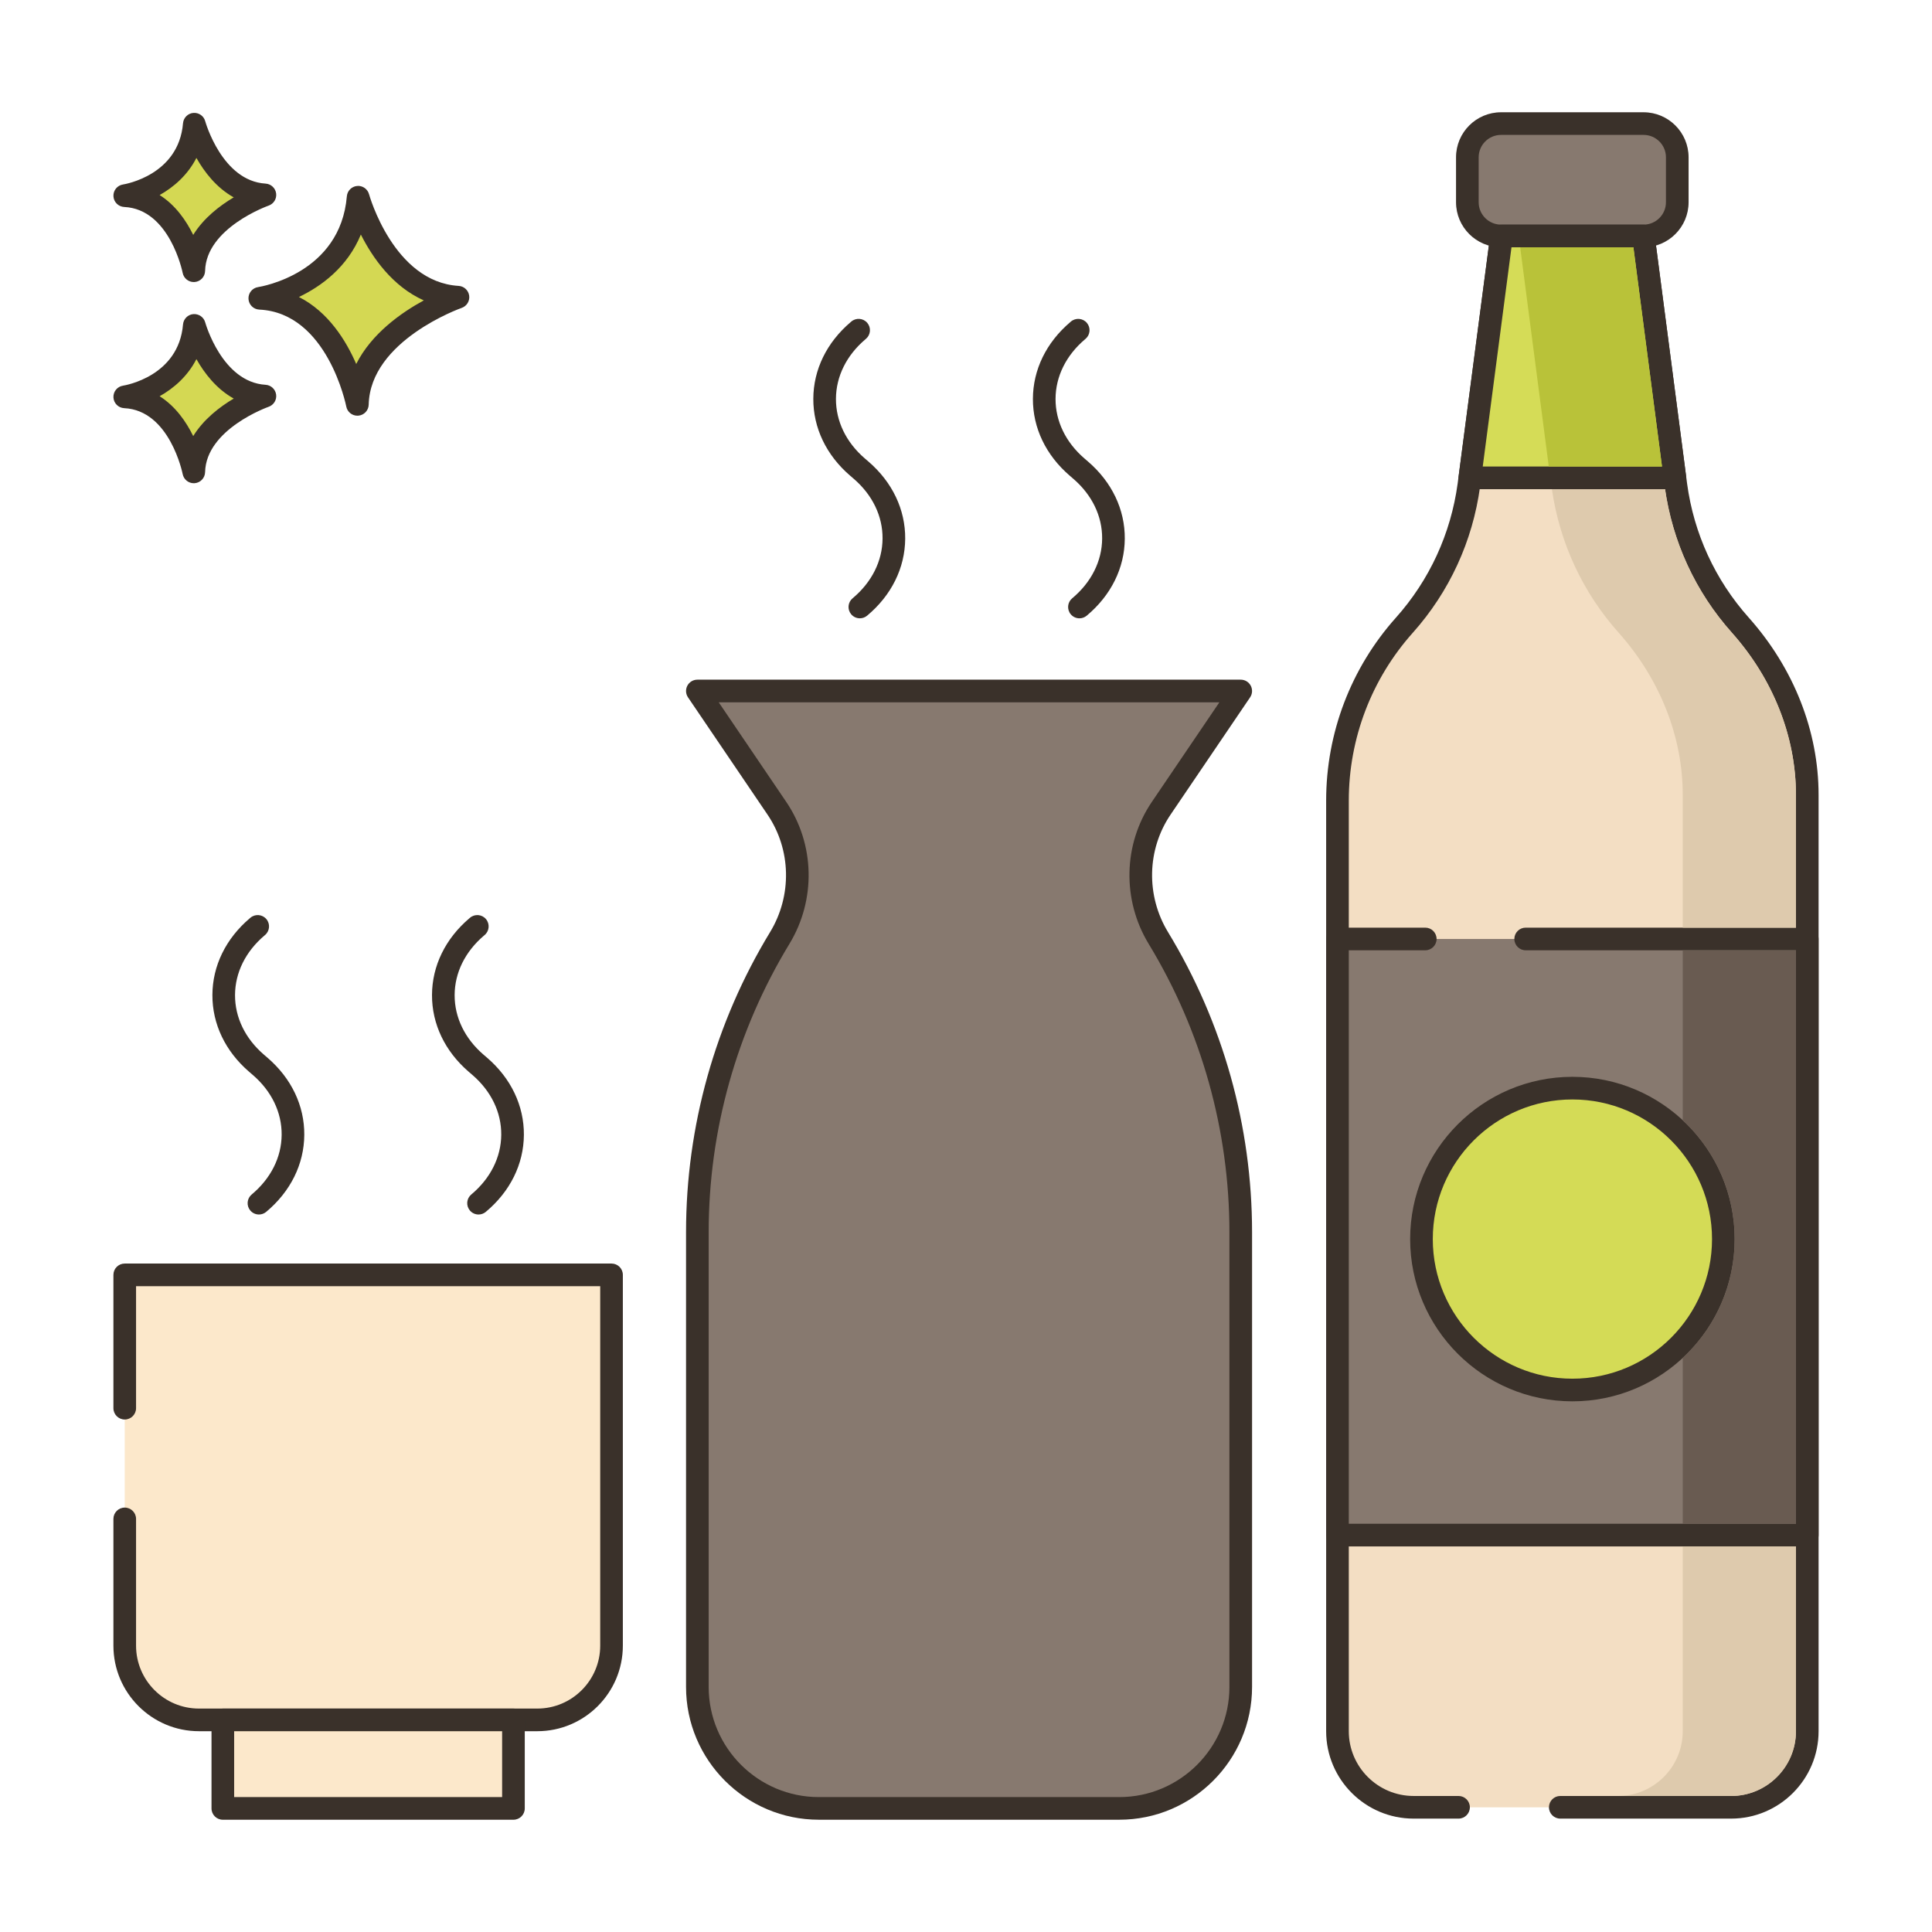 <svg id="Layer_1" enable-background="new 0 0 256 256" height="512" viewBox="0 0 256 256" width="512" xmlns="http://www.w3.org/2000/svg"><g><g><g><path d="m230.602 82.838c-4.64-5.2-7.61-11.66-8.54-18.56l-4.31-33.01h-18.79l-4.33 33.01c-.94 6.9-3.91 13.37-8.55 18.57-5.71 6.39-8.86 14.67-8.86 23.24v123.31c0 5.57 4.51 10.08 10.09 10.08h42.07c5.57 0 10.09-4.51 10.09-10.08v-124.07c0-8.35-3.32-16.26-8.87-22.49z" fill="#f3dec3"/></g></g><g><g><path d="m231.721 81.839c-4.452-4.99-7.278-11.132-8.172-17.756l-4.31-33.01c-.098-.747-.734-1.306-1.487-1.306h-18.79c-.753 0-1.39.558-1.487 1.305l-4.329 33.002c-.905 6.643-3.734 12.789-8.182 17.773-5.96 6.669-9.242 15.278-9.242 24.239v123.31c0 6.385 5.199 11.58 11.59 11.58h5.953c.828 0 1.5-.671 1.5-1.5s-.672-1.5-1.5-1.5h-5.953c-4.736 0-8.59-3.849-8.59-8.58v-123.31c0-8.223 3.011-16.121 8.48-22.241 4.848-5.433 7.931-12.129 8.918-19.374l4.159-31.705h16.156l4.141 31.71c.975 7.226 4.055 13.919 8.906 19.357 5.475 6.146 8.49 13.779 8.49 21.493v124.07c0 4.731-3.854 8.58-8.59 8.58h-22.637c-.828 0-1.5.671-1.5 1.5s.672 1.5 1.5 1.5h22.637c6.391 0 11.59-5.195 11.59-11.58v-124.07c0-8.448-3.286-16.79-9.251-23.487z" fill="#3a312a"/></g></g><g><g><path d="m217.781 16.376h-18.882c-2.467 0-4.467 2-4.467 4.466v5.955c0 2.467 2 4.467 4.467 4.467h18.882c2.467 0 4.466-2 4.466-4.467v-5.955c0-2.466-2-4.466-4.466-4.466z" fill="#87796f"/></g></g><g><g><path d="m217.781 14.876h-18.883c-3.29 0-5.966 2.677-5.966 5.967v5.955c0 3.29 2.676 5.966 5.966 5.966h18.883c3.29 0 5.966-2.676 5.966-5.966v-5.955c0-3.29-2.676-5.967-5.966-5.967zm2.966 11.922c0 1.636-1.33 2.966-2.966 2.966h-18.883c-1.636 0-2.966-1.331-2.966-2.966v-5.955c0-1.636 1.33-2.967 2.966-2.967h18.883c1.636 0 2.966 1.331 2.966 2.967z" fill="#3a312a"/></g></g><g><g><path d="m217.752 31.268h-18.79l-4.2 32.05h27.17z" fill="#d5dc57"/></g></g><g><g><path d="m223.419 63.124-4.18-32.05c-.098-.747-.733-1.306-1.487-1.306h-18.79c-.753 0-1.39.559-1.487 1.305l-4.2 32.05c-.056.428.075.859.359 1.184.285.325.696.511 1.128.511h27.17c.432 0 .843-.186 1.127-.51.285-.325.416-.756.36-1.184zm-26.948-1.306 3.808-29.05h16.156l3.789 29.05z" fill="#3a312a"/></g></g><g><g><path d="m177.222 124.418h62.25v78.99h-62.25z" fill="#87796f"/></g></g><g><g><path d="m239.472 122.918h-37.313c-.828 0-1.5.671-1.5 1.5s.672 1.5 1.5 1.5h35.813v75.99h-59.25v-75.99h10.132c.828 0 1.5-.671 1.5-1.5s-.672-1.5-1.5-1.5h-11.632c-.828 0-1.5.671-1.5 1.5v78.99c0 .829.672 1.5 1.5 1.5h62.25c.828 0 1.5-.671 1.5-1.5v-78.99c0-.829-.672-1.5-1.5-1.5z" fill="#3a312a"/></g></g><g><g><path d="m222.972 204.908v24.49c0 4.73-3.85 8.58-8.59 8.58h15c4.74 0 8.59-3.85 8.59-8.58v-24.49z" fill="#decaad"/></g></g><g><g><path d="m229.482 83.838c-4.78-5.35-7.82-11.93-8.85-19.02h-15c1.03 7.09 4.07 13.67 8.85 19.02 5.47 6.14 8.49 13.78 8.49 21.49v17.59h15v-17.59c0-7.71-3.02-15.35-8.49-21.49z" fill="#decaad"/></g></g><g><g><path d="m216.432 32.768h-15l3.79 29.05h15z" fill="#b9c239"/></g></g><g><g><circle cx="208.352" cy="164.184" fill="#d4db56" r="20"/></g></g><g><g><path d="m208.352 142.684c-11.855 0-21.5 9.645-21.5 21.5s9.645 21.5 21.5 21.5 21.5-9.645 21.5-21.5-9.645-21.5-21.5-21.5zm0 40c-10.201 0-18.5-8.299-18.5-18.5s8.299-18.5 18.5-18.5 18.5 8.299 18.5 18.5-8.299 18.5-18.5 18.5z" fill="#3a312a"/></g></g><g><g><path d="m222.972 125.918v22.52c4.23 3.93 6.88 9.53 6.88 15.75 0 6.21-2.65 11.82-6.88 15.74v21.98h15v-75.99z" fill="#695b51"/></g></g><g><g><path d="m47.455 26.134c-.974 11.564-13.031 13.389-13.031 13.389 10.352.487 12.932 14.06 12.932 14.06.221-9.677 13.328-14.202 13.328-14.202-9.819-.587-13.229-13.247-13.229-13.247z" fill="#d4d853"/></g></g><g><g><path d="m60.773 37.883c-8.61-.515-11.839-12.025-11.871-12.141-.191-.702-.864-1.173-1.583-1.101-.725.066-1.298.642-1.359 1.367-.86 10.215-11.32 11.963-11.761 12.033-.763.115-1.313.79-1.273 1.561.04.77.657 1.384 1.428 1.421 9.033.425 11.505 12.718 11.529 12.842.137.711.759 1.217 1.472 1.217.041 0 .084-.001.126-.005.764-.064 1.356-.693 1.374-1.459.195-8.508 12.198-12.777 12.319-12.819.676-.235 1.092-.914.995-1.623-.098-.709-.681-1.25-1.396-1.293zm-13.572 10.348c-1.357-3.131-3.71-6.909-7.591-8.878 2.933-1.405 6.413-3.914 8.206-8.274 1.551 3.071 4.202 6.881 8.339 8.724-3.01 1.639-6.927 4.406-8.954 8.428z" fill="#3a312a"/></g></g><g><g><path d="m25.745 43.115c-.689 8.179-9.217 9.471-9.217 9.471 7.322.345 9.147 9.944 9.147 9.944.156-6.844 9.427-10.046 9.427-10.046-6.944-.415-9.357-9.369-9.357-9.369z" fill="#d4d853"/></g></g><g><g><path d="m35.191 50.987c-5.769-.345-7.977-8.186-7.998-8.265-.19-.702-.855-1.158-1.582-1.102-.725.065-1.299.643-1.36 1.368-.579 6.871-7.651 8.067-7.947 8.114-.763.115-1.313.79-1.273 1.561.04.77.657 1.384 1.428 1.421 6.039.284 7.728 8.644 7.744 8.726.136.712.759 1.22 1.472 1.22.042 0 .083-.002.125-.005.765-.064 1.358-.694 1.376-1.461.13-5.709 8.336-8.633 8.417-8.662.676-.234 1.094-.913.996-1.622s-.683-1.25-1.398-1.293zm-9.589 6.796c-.924-1.886-2.341-3.948-4.45-5.281 1.857-1.041 3.7-2.63 4.874-4.917 1.058 1.874 2.656 3.956 4.944 5.225-1.851 1.1-3.991 2.74-5.368 4.973z" fill="#3a312a"/></g></g><g><g><path d="m25.745 16.457c-.689 8.179-9.217 9.471-9.217 9.471 7.322.344 9.147 9.944 9.147 9.944.156-6.844 9.427-10.045 9.427-10.045-6.944-.416-9.357-9.37-9.357-9.37z" fill="#d4d853"/></g></g><g><g><path d="m35.191 24.329c-5.769-.345-7.977-8.185-7.998-8.265-.19-.702-.855-1.164-1.582-1.102-.725.065-1.299.643-1.36 1.368-.579 6.871-7.651 8.067-7.947 8.114-.763.115-1.313.79-1.273 1.561.04.77.657 1.384 1.428 1.421 6.039.284 7.728 8.645 7.744 8.727.136.712.759 1.22 1.472 1.22.042 0 .083-.001.125-.005.765-.063 1.358-.694 1.376-1.461.13-5.709 8.336-8.634 8.417-8.662.676-.234 1.094-.913.996-1.622s-.683-1.251-1.398-1.294zm-9.589 6.797c-.924-1.886-2.341-3.948-4.45-5.281 1.857-1.042 3.7-2.631 4.874-4.918 1.058 1.874 2.656 3.955 4.944 5.225-1.85 1.101-3.991 2.741-5.368 4.974z" fill="#3a312a"/></g></g><g><g><path d="m153.865 107.101 10.539-15.541h-72l10.539 15.541c3.497 5.156 3.614 11.864.378 17.188-7.108 11.695-10.917 25.172-10.917 38.984v60.253c0 8.89 7.207 16.097 16.097 16.097h39.806c8.89 0 16.097-7.207 16.097-16.097v-60.254c0-13.812-3.809-27.289-10.917-38.984-3.235-5.323-3.118-12.03.378-17.187z" fill="#87796f"/></g></g><g><g><path d="m154.769 123.51c-2.934-4.828-2.802-10.938.337-15.567l10.539-15.542c.312-.459.344-1.054.084-1.544-.26-.491-.769-.797-1.325-.797h-72c-.555 0-1.065.307-1.325.797-.26.491-.228 1.085.083 1.544l10.539 15.542c3.139 4.629 3.272 10.74.338 15.567-7.285 11.986-11.135 25.736-11.135 39.763v60.253c0 9.703 7.894 17.597 17.597 17.597h39.807c9.703 0 17.597-7.894 17.597-17.597v-60.253c-.001-14.026-3.851-27.776-11.136-39.763zm8.135 100.017c0 8.049-6.548 14.597-14.597 14.597h-39.807c-8.049 0-14.597-6.548-14.597-14.597v-60.253c0-13.478 3.7-26.689 10.699-38.206 3.541-5.828 3.377-13.211-.418-18.809l-8.951-13.2h66.341l-8.951 13.2c-3.796 5.598-3.96 12.981-.419 18.809 7 11.518 10.699 24.729 10.699 38.206v60.253z" fill="#3a312a"/></g></g><g><g><path d="m16.528 168.927v49.13c0 5.432 4.404 9.836 9.836 9.836h44.831c5.432 0 9.836-4.404 9.836-9.836v-49.13z" fill="#fce8cb"/></g></g><g><g><path d="m81.032 167.427h-64.504c-.829 0-1.5.671-1.5 1.5v17.664c0 .829.671 1.5 1.5 1.5s1.5-.671 1.5-1.5v-16.164h61.503v47.63c0 4.597-3.74 8.337-8.336 8.337h-44.831c-4.597 0-8.336-3.74-8.336-8.337v-16.794c0-.829-.671-1.5-1.5-1.5s-1.5.671-1.5 1.5v16.794c0 6.251 5.085 11.337 11.336 11.337h44.831c6.251 0 11.336-5.085 11.336-11.337v-49.13c.001-.828-.671-1.5-1.499-1.5z" fill="#3a312a"/></g></g><g><g><path d="m29.526 227.893h38.508v11.731h-38.508z" fill="#fce8cb"/></g></g><g><g><path d="m68.034 226.394h-38.508c-.829 0-1.5.671-1.5 1.5v11.73c0 .829.671 1.5 1.5 1.5h38.508c.829 0 1.5-.671 1.5-1.5v-11.73c0-.829-.671-1.5-1.5-1.5zm-1.5 11.73h-35.508v-8.73h35.508z" fill="#3a312a"/></g></g><g><g><path d="m35.445 140.156-.472-.406c-2.481-2.134-3.841-4.939-3.83-7.899.011-2.965 1.396-5.767 3.899-7.89l.077-.065c.632-.536.711-1.482.175-2.114-.535-.631-1.48-.71-2.114-.175l-.077.065c-3.184 2.7-4.945 6.311-4.959 10.167-.014 3.851 1.717 7.468 4.873 10.184l.472.406c2.492 2.143 3.852 4.961 3.831 7.933-.021 2.983-1.432 5.794-3.971 7.915-.636.531-.72 1.478-.19 2.113.297.355.723.538 1.152.538.339 0 .68-.114.961-.349 3.226-2.695 5.019-6.316 5.047-10.196.027-3.866-1.703-7.499-4.874-10.227z" fill="#3a312a"/></g></g><g><g><path d="m64.543 140.156-.472-.406c-2.481-2.134-3.841-4.939-3.83-7.899.011-2.965 1.396-5.767 3.899-7.89l.077-.065c.632-.536.71-1.482.175-2.114-.536-.631-1.481-.71-2.114-.175l-.077.065c-3.184 2.7-4.945 6.311-4.959 10.167-.014 3.851 1.717 7.468 4.873 10.184l.472.406c2.492 2.143 3.852 4.961 3.83 7.933-.022 2.983-1.432 5.794-3.971 7.916-.636.531-.72 1.478-.189 2.113.296.355.723.538 1.152.538.339 0 .68-.114.961-.349 3.227-2.695 5.019-6.316 5.047-10.196.027-3.867-1.704-7.5-4.874-10.228z" fill="#3a312a"/></g></g><g><g><path d="m115.07 61.156-.472-.406c-2.481-2.134-3.841-4.94-3.83-7.899.011-2.965 1.396-5.767 3.903-7.893l.076-.065c.63-.538.705-1.484.168-2.115-.539-.631-1.485-.706-2.115-.168l-.073.063c-3.184 2.7-4.945 6.311-4.959 10.167-.014 3.851 1.717 7.468 4.873 10.184l.472.406c2.492 2.144 3.852 4.961 3.83 7.933-.021 2.983-1.432 5.794-3.971 7.915-.636.531-.72 1.478-.189 2.113.297.355.723.538 1.152.538.339 0 .68-.114.961-.349 3.226-2.695 5.019-6.316 5.047-10.196.028-3.867-1.703-7.5-4.873-10.228z" fill="#3a312a"/></g></g><g><g><path d="m144.168 61.157-.472-.407c-2.48-2.134-3.841-4.939-3.83-7.898.01-2.965 1.395-5.767 3.902-7.893l.076-.065c.63-.538.705-1.484.168-2.115-.536-.629-1.481-.707-2.115-.168l-.072.063c-3.185 2.7-4.945 6.312-4.959 10.168-.015 3.851 1.717 7.467 4.872 10.183l.472.407c2.492 2.144 3.851 4.96 3.83 7.932-.021 2.983-1.432 5.795-3.971 7.916-.636.531-.721 1.478-.189 2.113.297.355.723.538 1.152.538.339 0 .68-.114.961-.349 3.227-2.696 5.02-6.317 5.047-10.196.028-3.869-1.702-7.502-4.872-10.229z" fill="#3a312a"/></g></g></g></svg>